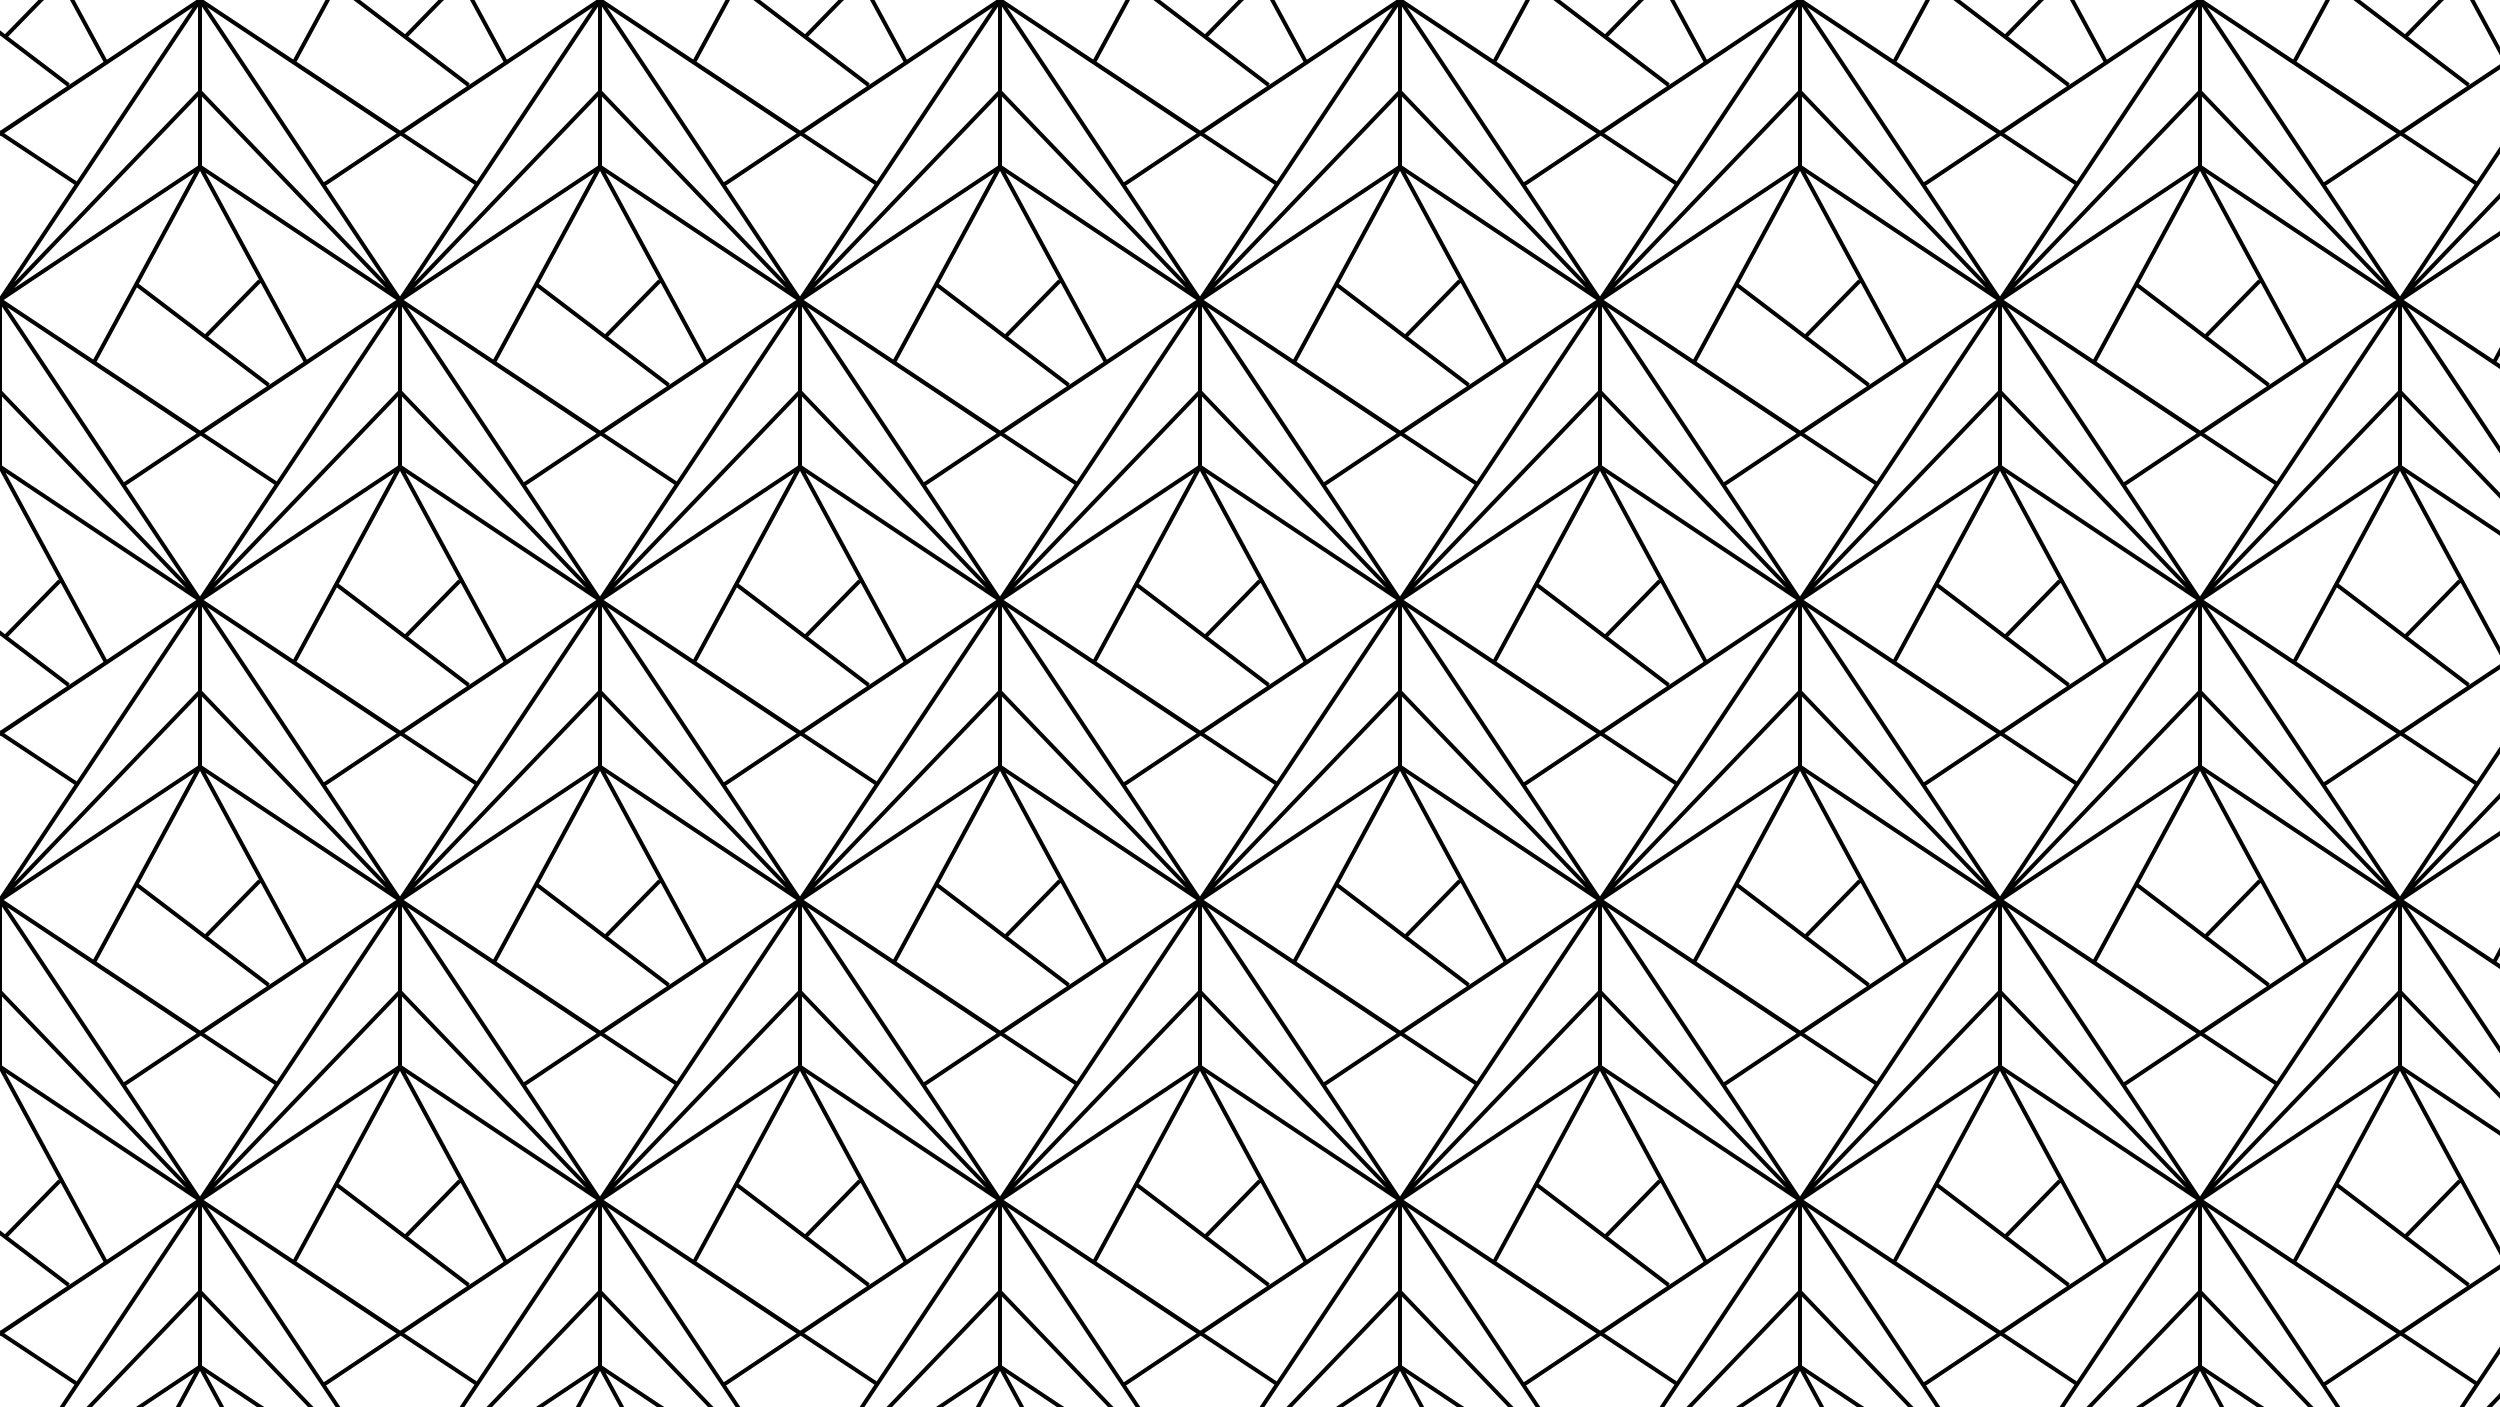 <svg xmlns="http://www.w3.org/2000/svg" id="Layer_1" viewBox="0 0 2500 1407" width="2500" height="1407"><defs><style>.cls-1{fill:none}.cls-2{clip-path:url(#clip-path)}.cls-3{fill:#010101}</style><clipPath id="clip-path"><path d="M0 0h2500v1407H0z" class="cls-1"/></clipPath></defs><g class="cls-2"><path d="M2400 0h1200v1200H2400z" class="cls-1"/><path d="M2596.39 0l-89.52 59.69L2474.53 0H2470l33.55 61.91-35.44 23.62 1.62-2.12-61.53-46.79L2443.92 0h-5.59L2405 34.18l-5-3.78v5l66.92 50.89-66.56 44.38-.36-.24v5.65l.64-.42 73.82 49L2400 296.39v174.47L2459.7 581l-1.46-1.43-53.24 54.61-5-3.78v5l66.92 50.89-66.56 44.38-.36-.24v5.65l.64-.42 73.82 49L2400 896.39v174.47l59.7 110.14-1.46-1.43-19.91 20.4h5.59l16.75-17.17 9.33 17.2h4.55l-68.93-127.2 190.77 127.2h7.22l190.79-127.2-68.93 127.2h4.53l6.83-12.6 16.57 12.6h6.6l-21.25-16.16 61.22-113L2859.7 1181l-1.46-1.43-19.91 20.4h5.59l16.75-17.17 9.33 17.2h4.55l-68.93-127.2 190.77 127.2h7.22l190.79-127.2-68.93 127.2h4.53l6.83-12.6 16.57 12.6h6.6l-21.25-16.16 61.22-113 59.72 110.16-1.45-1.43-19.91 20.4h5.59l16.75-17.17 9.33 17.2h4.55l-68.93-127.2 190.77 127.2h7.22l190.79-127.2-68.93 127.2h4.53l6.83-12.6 16.57 12.6h6.6l-21.25-16.16 61.22-113V896.39l-73.92-110.87L3600 736.1v-5.65l-103.43-68.71 40.28-74.34 63.15 48v-5l-61.22-46.56 61.22-113V296.39l-73.92-110.87L3600 136.1v-5.65l-103.43-68.71L3530 0h-4.55l-32.25 59.52L3403.61 0h-7.22l-89.52 59.68L3274.53 0H3270l33.55 61.91-35.44 23.62 1.62-2.12-61.53-46.79L3243.92 0h-5.59L3205 34.18 3160 0h-6.61l113.5 86.31-66.56 44.38-103.76-68.95L3130 0h-4.55l-32.25 59.52L3003.61 0h-7.22l-89.52 59.69L2874.53 0H2870l33.55 61.91-35.44 23.62 1.62-2.12-61.53-46.79L2843.92 0h-5.59L2805 34.18 2760 0h-6.61l113.5 86.31-66.56 44.38-103.76-68.95L2730 0h-4.55l-32.25 59.52L2603.61 0zm-192.15 133.27l188.53-126-116.09 174.11zm190.16 39.53l-101.18 186.72-89.61-59.52zm-180.29 115.39L2598 96.64v69zM2994.4 172.8l-101.18 186.72-89.61-59.52zm-180.29 115.39L2998 96.64v69zM3394.4 172.8l-101.18 186.72-89.61-59.52zm-180.29 115.39L3398 96.64v69zM2796.39 900l-89.52 59.68L2605.6 772.8 2796.39 900zm-299.82 61.74l40.28-74.34 130.07 98.91-66.56 44.38zm100.1 71.78l-72.81 48.67-116.65-175zm4-597.84l73.82 49L2600 596.39l-73.92-110.88zm-76.78 46.51l-116.65-175L2596.7 433.5zm80.38-48.92l188.53-126-116.12 174.11zm9.87 154.92L2798 396.64v69zM2794.4 472.8l-101.18 186.72-89.61-59.52zM2659.7 881l-1.46-1.43-53.24 54.61-66.19-50.34 61.22-113zm-51.52 55.59l52.49-53.79 42.85 79.08-35.43 23.62 1.62-2.12zm184.59-29.38l-116.09 174.14-72.44-48.11zM2602 765.6v-69l183.89 191.55zm0-74.74v-84.25l183.83 275.74zm5.21-83.65l189.46 126.31-72.81 48.67zm89.36 54.53l40.28-74.34 130.07 98.91-66.56 44.38zm304.07-226.06l73.82 49L3000 596.39l-73.92-110.87zm-76.78 46.51l-116.65-175 189.46 126.31zm80.38-48.92l188.53-126-116.09 174.11zm9.87 154.92L3198 396.64v69zM3194.4 472.8l-101.18 186.72-89.61-59.52zm-186.22 463.82l52.49-53.79 42.85 79.08-35.43 23.62 1.62-2.12zm50.06-57L3005 934.18l-66.19-50.34 61.22-113L3059.69 881zM2996.39 600l-89.52 59.68L2805.6 472.8 2996.39 600zm-92.86 61.91l-35.44 23.62 1.62-2.12-61.53-46.79 52.49-53.79zm89.24-54.67l-116.09 174.14-72.44-48.11zm5.23-.63v84.25l-183.83 191.49zm0 90v69l-183.89 122.58zm-3.6 76.16l-101.18 186.75-89.61-59.52zm-187.19 134.44l189.46 126.31-72.81 48.67zm178.62 275.14L2802 990.86v-84.25zm-89.26-220.61l40.28-74.34 130.07 98.91-66.56 44.38zm296.2-54.5l-116.09 174.14-72.44-48.11zm-85.9 52.44L3005.6 772.8 3196.39 900zM3002 765.6v-69l183.89 191.55zm0-74.74v-84.25l183.83 275.75zm5.21-83.65l189.46 126.31-72.81 48.67zm89.36 54.53l40.28-74.34 130.07 98.91-66.56 44.38zm206.95.17l-35.43 23.62 1.62-2.12-61.53-46.79 52.49-53.79zM3205.6 472.8L3396.39 600l-89.52 59.68zm187.17 134.44l-116.09 174.14-72.44-48.11zm5.23-.63v84.25l-183.83 191.5zm0 90v69l-183.89 122.58zm-3.6 76.16l-101.18 186.75-89.61-59.52zm-187.19 134.44l189.46 126.31-72.81 48.67zm178.62 275.15L3202 990.86v-84.25zm-89.26-220.62l40.28-74.34 130.07 98.91-66.56 44.38zm296.2-54.5l-116.09 174.14-72.44-48.11zm-124.68 78.29l1.62-2.12-61.53-46.79 52.49-53.79 42.85 79.08zm-9.85-105.93L3405 934.18l-66.19-50.34 61.22-113L3459.69 881zM3400 596.39l-73.92-110.87 74.56-49.84 73.82 49zm-76.14-114.2l-116.65-175 189.46 126.31zm80.38-48.92l188.53-126-116.09 174.11zm63.85-47.74l1.62-2.12-61.53-46.79 52.49-53.79 42.86 79.08zm-1.17.78l-66.56 44.38-103.79-68.95 40.28-74.34zm-81.09 196.05L3202 390.86v-84.25zm.06 5.83L3202 465.6v-69zm-126.2-7.19l-1.45-1.43-53.24 54.61-66.19-50.34 61.22-113zM3198 390.86l-183.83 191.49L3198 306.61zm-91.13-31.18L3005.6 172.8 3196.39 300zm-3.34 2.23l-35.44 23.62 1.62-2.12-61.53-46.79 52.49-53.79zm-36.61 24.4l-66.56 44.38-103.79-68.95 40.28-74.34zm-81.09 196L2802 390.86v-84.25zm.06 5.84L2802 465.6v-69zM2859.7 581l-1.46-1.43-53.24 54.61-66.19-50.34 61.22-113zM2798 390.86l-183.83 191.49L2798 306.61zm-1.61-90.86l-89.52 59.68L2605.6 172.8 2796.39 300zm-92.86 61.91l-35.44 23.62 1.62-2.12-61.53-46.79 52.49-53.79zm-36.61 24.4l-66.56 44.38-103.79-68.95 40.28-74.34zM2402 306.61l183.83 275.74L2402 390.86zm0 90l183.89 191.55L2402 465.6zm3.6 76.16L2596.39 600l-89.52 59.68zm2.58 163.82l52.49-53.79 42.86 79.08-35.44 23.62 1.62-2.12zm-3.94 96.65l188.53-126-116.09 174.14zM2598 606.61v84.25l-183.83 191.49zm0 90v69l-183.89 122.58zm-3.6 76.16l-101.18 186.75-89.61-59.52zM2402 906.61l183.83 275.74L2402 990.86zm0 159v-69l183.89 191.55zm198 130.79l-73.92-110.87 74.56-49.84 73.82 49zm198-130.79l-183.89 122.59L2798 996.64zm0-74.74l-183.83 191.49L2798 906.61zm-71.92-205.34l74.56-49.84 73.82 49-74.46 111.7zM2802 1065.6v-69l183.89 191.55zm198 130.79l-73.92-110.87 74.56-49.84 73.82 49zm198-130.79l-183.89 122.59L3198 996.64zm0-74.74l-183.83 191.49L3198 906.61zm2-94.47l-73.92-110.87 74.56-49.84 73.82 49zm2 169.21v-69l183.89 191.55zm198 130.79l-73.92-110.87 74.56-49.84 73.82 49zm198-130.79l-183.89 122.59L3598 996.64zm0-74.74l-183.83 191.5L3598 906.61zm-91.13-31.18L3405.6 772.8 3596.39 900zM3402 765.6v-69l183.89 191.55zm183.83 116.76L3402 690.86V606.6zm10.84-148.84l-72.81 48.67-116.65-175zm-103.45-74L3403.61 600l190.79-127.2zM3598 465.6l-183.89 122.59L3598 396.64zm0-74.74l-183.83 191.5L3598 306.61zm-91.13-31.18L3405.6 172.8 3596.39 300zm89.8-226.16l-72.81 48.67-116.65-175zM3402 6.6l183.83 275.76L3402 90.86zm0 90l183.89 191.55L3402 165.6zm57.7 184.4l-1.46-1.43-53.24 54.61-66.19-50.34 61.22-113zM3398 6.61v84.25l-183.83 191.5zm-5.23.63l-116.09 174.14-72.44-48.11zm-192.13 128.44l73.82 49L3200 296.39l-73.92-110.87zm-4-2.16l-72.81 48.67-116.65-175zM3002 6.61l183.83 275.75L3002 90.86zm0 90l183.89 191.55L3002 165.6zM3059.7 281l-1.46-1.43-53.24 54.61-66.19-50.34 61.22-113zM2998 6.61v84.25l-183.83 191.49zm-5.23.63l-116.09 174.14-72.44-48.11zm-192.13 128.44l73.82 49L2800 296.39l-73.92-110.88zm-4-2.16l-72.81 48.67-116.65-175zM2602 6.61l183.83 275.74L2602 90.86zm0 90l183.89 191.55L2602 165.6zM2659.7 281l-1.46-1.43-53.24 54.61-66.19-50.34 61.22-113zM2598 90.86l-183.83 191.49L2598 6.61z" class="cls-3"/><path d="M2400 1200h1200v1200H2400z" class="cls-1"/><path d="M2596.39 1200l-89.52 59.69-32.34-59.69H2470l33.55 61.91-35.44 23.62 1.62-2.12-61.53-46.79 35.74-36.62h-5.59l-33.35 34.18-5-3.78v5l66.92 50.89-66.56 44.38-.36-.24v5.65l.64-.42 73.82 49-74.46 111.73v174.47l59.7 110.14-1.46-1.43-53.24 54.61-5-3.78v5l66.92 50.89-66.56 44.38-.36-.24v5.65l.64-.42 73.82 49-74.46 111.73v174.47l59.7 110.14-1.46-1.43-19.91 20.4h5.59l16.75-17.17 9.33 17.2h4.55l-68.93-127.2 190.77 127.2h7.22l190.79-127.2-68.93 127.2h4.53l6.83-12.6 16.57 12.6h6.6l-21.25-16.16 61.22-113L2859.7 2381l-1.46-1.43-19.91 20.4h5.59l16.75-17.17 9.33 17.2h4.55l-68.93-127.2 190.77 127.2h7.22l190.79-127.2-68.93 127.2h4.53l6.83-12.6 16.57 12.6h6.6l-21.25-16.16 61.22-113 59.72 110.16-1.45-1.43-19.91 20.4h5.59l16.75-17.17 9.33 17.2h4.55l-68.93-127.2 190.77 127.2h7.22l190.79-127.2-68.93 127.2h4.53l6.83-12.6 16.57 12.6h6.6l-21.25-16.16 61.22-113v-174.45l-73.92-110.87 73.95-49.42v-5.65l-103.43-68.71 40.28-74.34 63.15 48v-5l-61.22-46.56 61.22-113v-174.45l-73.92-110.88 73.92-49.41v-5.65l-103.43-68.71L3530 1200h-4.55l-32.25 59.52-89.59-59.52h-7.22l-89.52 59.68-32.34-59.68H3270l33.55 61.91-35.44 23.62 1.62-2.12-61.53-46.79 35.74-36.62h-5.59l-33.35 34.18-45-34.18h-6.61l113.5 86.31-66.56 44.38-103.79-69L3130 1200h-4.55l-32.25 59.52-89.59-59.52h-7.22l-89.52 59.69-32.34-59.69H2870l33.55 61.91-35.44 23.62 1.62-2.12-61.53-46.79 35.74-36.62h-5.59l-33.35 34.18-45-34.18h-6.61l113.5 86.31-66.56 44.38-103.79-69L2730 1200h-4.55l-32.25 59.52-89.59-59.52zm-192.15 133.27l188.53-126-116.09 174.14zm190.16 39.53l-101.18 186.72-89.61-59.52zm-180.29 115.39L2598 1296.64v69zm580.29-115.39l-101.18 186.72-89.61-59.52zm-180.29 115.39L2998 1296.64v69zm580.29-115.39l-101.18 186.72-89.61-59.52zm-180.29 115.39L3398 1296.64v69zM2796.39 2100l-89.52 59.68-101.27-186.88 190.79 127.2zm-299.82 61.74l40.28-74.34 130.07 98.91-66.56 44.38zm100.1 71.78l-72.81 48.67-116.65-175zm4-597.84l73.82 49-74.49 111.71-73.92-110.88zm-76.78 46.51l-116.65-175 189.46 126.31zm80.38-48.92l188.53-126-116.09 174.14zm9.87 154.92L2798 1596.64v69zm180.26-115.39l-101.18 186.72-89.61-59.52zM2659.7 2081l-1.46-1.43-53.24 54.61-66.19-50.34 61.22-113zm-51.52 55.59l52.49-53.79 42.85 79.08-35.43 23.62 1.62-2.12zm184.59-29.38l-116.09 174.14-72.44-48.11zM2602 1965.6v-69l183.89 191.55zm0-74.74v-84.25l183.83 275.74zm5.21-83.65l189.46 126.31-72.81 48.67zm89.36 54.53l40.28-74.34 130.07 98.91-66.56 44.38zm304.07-226.06l73.82 49-74.46 111.71-73.92-110.88zm-76.78 46.51l-116.65-175 189.46 126.31zm80.38-48.92l188.53-126-116.09 174.14zm9.87 154.92L3198 1596.64v69zm180.29-115.39l-101.18 186.72-89.61-59.52zm-186.22 463.82l52.49-53.79 42.85 79.08-35.43 23.62 1.62-2.12zm50.06-57l-53.24 54.56-66.19-50.34 61.22-113 59.66 110.16zM2996.39 1800l-89.52 59.68-101.27-186.88 190.79 127.2zm-92.86 61.91l-35.44 23.62 1.62-2.12-61.53-46.79 52.49-53.79zm89.24-54.67l-116.09 174.14-72.44-48.11zm5.23-.63v84.25l-183.83 191.49zm0 90v69l-183.89 122.59zm-3.6 76.16l-101.18 186.72-89.61-59.49zm-187.19 134.41l189.46 126.31-72.81 48.67zm178.62 275.14L2802 2190.86v-84.25zm-89.26-220.61l40.28-74.34 130.07 98.91-66.56 44.38zm296.2-54.5l-116.09 174.14-72.44-48.11zm-85.9 52.44L3005.6 1972.8l190.79 127.2zM3002 1965.6v-69l183.89 191.55zm0-74.74v-84.25l183.83 275.75zm5.21-83.65l189.46 126.31-72.81 48.67zm89.36 54.53l40.28-74.34 130.07 98.91-66.56 44.38zm206.95.17l-35.43 23.62 1.62-2.12-61.53-46.79 52.49-53.79zm-97.92-189.11l190.79 127.2-89.52 59.68zm187.17 134.44l-116.09 174.14-72.44-48.11zm5.23-.63v84.25l-183.83 191.5zm0 90v69l-183.89 122.59zm-3.6 76.16l-101.18 186.72-89.61-59.49zm-187.19 134.41l189.46 126.31-72.81 48.67zm178.62 275.15L3202 2190.86v-84.25zm-89.26-220.62l40.28-74.34 130.07 98.91-66.56 44.38zm296.2-54.5l-116.09 174.14-72.44-48.11zm-124.68 78.29l1.62-2.12-61.53-46.79 52.49-53.79 42.85 79.08zm-9.85-105.93l-53.24 54.61-66.19-50.34 61.22-113 59.66 110.16zM3400 1796.39l-73.92-110.88 74.56-49.84 73.82 49zm-76.14-114.2l-116.65-175 189.46 126.31zm80.38-48.92l188.53-126-116.09 174.14zm63.85-47.74l1.62-2.12-61.53-46.79 52.49-53.79 42.86 79.08zm-1.17.78l-66.56 44.38-103.79-69 40.28-74.34zm-81.09 196L3202 1590.86v-84.25zm.06 5.83L3202 1665.6v-69zm-126.2-7.16l-1.45-1.43-53.24 54.63-66.19-50.34 61.22-113zM3198 1590.86l-183.83 191.49L3198 1506.61zm-91.13-31.18L3005.6 1372.8l190.79 127.2zm-3.34 2.23l-35.44 23.62 1.62-2.12-61.53-46.79 52.49-53.79zm-36.61 24.4l-66.56 44.38-103.79-69 40.28-74.34zm-81.09 196L2802 1590.86v-84.25zm.06 5.84L2802 1665.6v-69zM2859.7 1781l-1.46-1.43-53.24 54.61-66.19-50.34 61.22-113zm-61.7-190.14l-183.83 191.49L2798 1506.61zm-1.61-90.86l-89.52 59.68-101.27-186.88 190.79 127.2zm-92.86 61.91l-35.44 23.62 1.62-2.12-61.53-46.79 52.49-53.79zm-36.61 24.4l-66.56 44.38-103.79-69 40.28-74.34zm-264.92-79.7l183.83 275.74L2402 1590.86zm0 90l183.89 191.55L2402 1665.6zm3.6 76.16L2596.39 1800l-89.52 59.68zm2.58 163.82l52.49-53.79 42.86 79.08-35.44 23.62 1.62-2.12zm-3.94 96.65l188.53-126-116.09 174.14zM2598 1806.61v84.25l-183.83 191.49zm0 90v69l-183.89 122.59zm-3.6 76.16l-101.18 186.72-89.61-59.49zM2402 2106.61l183.83 275.74L2402 2190.86zm0 159v-69l183.89 191.55zm198 130.79l-73.92-110.87 74.56-49.84 73.82 49zm198-130.79l-183.89 122.59L2798 2196.64zm0-74.74l-183.83 191.49L2798 2106.61zm-71.92-205.34l74.56-49.84 73.82 49-74.46 111.7zM2802 2265.6v-69l183.89 191.55zm198 130.79l-73.92-110.87 74.56-49.84 73.82 49zm198-130.79l-183.89 122.59L3198 2196.64zm0-74.74l-183.83 191.49L3198 2106.61zm2-94.47l-73.92-110.87 74.56-49.84 73.82 49zm2 169.21v-69l183.89 191.55zm198 130.79l-73.92-110.87 74.56-49.84 73.82 49zm198-130.79l-183.89 122.59L3598 2196.64zm0-74.74l-183.83 191.5L3598 2106.61zm-91.13-31.18L3405.6 1972.8l190.79 127.2zM3402 1965.6v-69l183.89 191.55zm183.83 116.76L3402 1890.86v-84.26zm10.84-148.84l-72.81 48.67-116.65-175zm-103.45-74l-89.61-59.52 190.79-127.2zM3598 1665.6l-183.89 122.59L3598 1596.64zm0-74.74l-183.83 191.5L3598 1506.61zm-91.13-31.18L3405.6 1372.8l190.79 127.2zm89.8-226.16l-72.81 48.67-116.65-175zM3402 1206.6l183.83 275.76-183.83-191.5zm0 90l183.89 191.55L3402 1365.6zm57.7 184.4l-1.46-1.43-53.24 54.61-66.19-50.34 61.22-113zm-61.7-274.39v84.25l-183.83 191.5zm-5.23.63l-116.09 174.14-72.44-48.11zm-192.13 128.44l73.82 49-74.46 111.71-73.92-110.88zm-4-2.16l-72.81 48.67-116.65-175zM3002 1206.61l183.83 275.75-183.83-191.5zm0 90l183.89 191.55L3002 1365.6zm57.7 184.39l-1.46-1.43-53.24 54.61-66.19-50.34 61.22-113zm-61.7-274.39v84.25l-183.83 191.49zm-5.23.63l-116.09 174.14-72.44-48.11zm-192.13 128.44l73.82 49-74.46 111.71-73.92-110.88zm-4-2.16l-72.81 48.67-116.65-175zM2602 1206.61l183.83 275.74L2602 1290.86zm0 90l183.89 191.55L2602 1365.6zm57.7 184.39l-1.46-1.43-53.24 54.61-66.19-50.34 61.22-113zm-61.7-190.14l-183.83 191.49L2598 1206.61z" class="cls-3"/><path d="M1200 0h1200v1200H1200z" class="cls-1"/><path d="M1396.39 0l-89.52 59.69L1274.53 0H1270l33.55 61.91-35.44 23.62 1.62-2.12-61.53-46.79L1243.92 0h-5.59L1205 34.18l-5-3.78v5l66.92 50.89-66.56 44.38-.36-.24v5.65l.64-.42 73.82 49L1200 296.39v174.47L1259.7 581l-1.46-1.43-53.24 54.61-5-3.78v5l66.92 50.89-66.56 44.38-.36-.24v5.65l.64-.42 73.82 49L1200 896.39v174.47l59.7 110.14-1.46-1.43-19.91 20.4h5.59l16.75-17.17 9.33 17.2h4.55l-68.93-127.2 190.77 127.2h7.22l190.79-127.2-68.93 127.2h4.53l6.83-12.6 16.57 12.6h6.6l-21.25-16.16 61.22-113L1659.7 1181l-1.46-1.43-19.91 20.4h5.59l16.75-17.17 9.33 17.2h4.55l-68.93-127.2 190.77 127.2h7.22l190.79-127.2-68.93 127.2h4.53l6.83-12.6 16.57 12.6h6.6l-21.25-16.16 61.22-113 59.72 110.16-1.45-1.43-19.91 20.4h5.59l16.75-17.17 9.33 17.2h4.55l-68.93-127.2 190.77 127.2h7.22l190.79-127.2-68.93 127.2h4.53l6.83-12.6 16.57 12.6h6.6l-21.25-16.16 61.22-113V896.39l-73.92-110.87L2400 736.1v-5.65l-103.43-68.71 40.28-74.34 63.15 48v-5l-61.22-46.56 61.22-113V296.39l-73.92-110.87L2400 136.1v-5.65l-103.43-68.71L2330 0h-4.55l-32.25 59.52L2203.61 0h-7.22l-89.52 59.68L2074.53 0H2070l33.55 61.91-35.44 23.62 1.62-2.12-61.53-46.79L2043.92 0h-5.59L2005 34.18 1960 0h-6.61l113.5 86.31-66.56 44.38-103.76-68.95L1930 0h-4.55l-32.25 59.52L1803.61 0h-7.22l-89.52 59.69L1674.53 0H1670l33.55 61.91-35.44 23.62 1.62-2.12-61.53-46.79L1643.92 0h-5.59L1605 34.18 1560 0h-6.61l113.5 86.31-66.56 44.38-103.76-68.95L1530 0h-4.55l-32.25 59.52L1403.61 0zm-192.15 133.27l188.53-126-116.09 174.11zm190.16 39.53l-101.18 186.72-89.61-59.52zm-180.29 115.39L1398 96.64v69zM1794.4 172.8l-101.18 186.72-89.61-59.52zm-180.29 115.39L1798 96.64v69zM2194.4 172.8l-101.18 186.72-89.61-59.52zm-180.29 115.39L2198 96.64v69zM1596.39 900l-89.52 59.68L1405.6 772.8 1596.39 900zm-299.82 61.74l40.28-74.34 130.07 98.91-66.56 44.38zm100.1 71.78l-72.81 48.67-116.65-175zm4-597.84l73.82 49L1400 596.39l-73.92-110.88zm-76.78 46.51l-116.65-175L1396.7 433.5zm80.38-48.92l188.53-126-116.12 174.11zm9.87 154.92L1598 396.64v69zM1594.4 472.8l-101.18 186.72-89.61-59.52zM1459.7 881l-1.46-1.43-53.24 54.61-66.19-50.34 61.22-113zm-51.52 55.59l52.49-53.79 42.85 79.08-35.43 23.62 1.62-2.12zm184.59-29.38l-116.09 174.14-72.44-48.11zM1402 765.6v-69l183.89 191.55zm0-74.74v-84.25l183.83 275.74zm5.21-83.65l189.46 126.31-72.81 48.67zm89.36 54.53l40.28-74.34 130.07 98.91-66.56 44.38zm304.07-226.06l73.82 49L1800 596.39l-73.92-110.87zm-76.78 46.51l-116.65-175 189.46 126.31zm80.38-48.92l188.53-126-116.09 174.11zm9.87 154.92L1998 396.64v69zM1994.4 472.8l-101.18 186.72-89.61-59.52zm-186.22 463.82l52.49-53.79 42.85 79.08-35.43 23.62 1.62-2.12zm50.06-57L1805 934.18l-66.19-50.34 61.22-113L1859.69 881zM1796.39 600l-89.52 59.68L1605.6 472.8 1796.39 600zm-92.86 61.91l-35.44 23.62 1.62-2.12-61.53-46.79 52.49-53.79zm89.24-54.67l-116.09 174.14-72.44-48.11zm5.23-.63v84.25l-183.83 191.49zm0 90v69l-183.89 122.58zm-3.6 76.16l-101.18 186.75-89.61-59.52zm-187.19 134.44l189.46 126.31-72.81 48.67zm178.62 275.14L1602 990.86v-84.25zm-89.26-220.61l40.28-74.34 130.07 98.91-66.56 44.38zm296.2-54.5l-116.09 174.14-72.44-48.11zm-85.9 52.44L1805.6 772.8 1996.39 900zM1802 765.6v-69l183.89 191.55zm0-74.74v-84.25l183.83 275.75zm5.21-83.65l189.46 126.31-72.81 48.67zm89.36 54.53l40.28-74.34 130.07 98.91-66.56 44.38zm207 .17l-35.43 23.62 1.62-2.12-61.53-46.79 52.49-53.79zM2005.6 472.8L2196.39 600l-89.52 59.68zm187.17 134.44l-116.09 174.14-72.44-48.11zm5.23-.63v84.25l-183.83 191.5zm0 90v69l-183.89 122.58zm-3.6 76.16l-101.18 186.75-89.61-59.52zm-187.19 134.44l189.46 126.31-72.81 48.67zm178.62 275.15L2002 990.86v-84.25zm-89.26-220.62l40.28-74.34 130.07 98.91-66.56 44.38zm296.2-54.5l-116.09 174.14-72.44-48.11zm-124.68 78.29l1.62-2.12-61.53-46.79 52.49-53.79 42.85 79.08zm-9.85-105.93L2205 934.18l-66.19-50.34 61.22-113L2259.69 881zM2200 596.39l-73.92-110.87 74.56-49.84 73.82 49zm-76.14-114.2l-116.65-175 189.46 126.31zm80.38-48.92l188.53-126-116.09 174.11zm63.85-47.74l1.62-2.12-61.53-46.79 52.49-53.79 42.86 79.08zm-1.17.78l-66.56 44.38-103.79-68.95 40.28-74.34zm-81.09 196.05L2002 390.86v-84.25zm.06 5.83L2002 465.6v-69zm-126.2-7.19l-1.45-1.43-53.24 54.61-66.19-50.34 61.22-113zM1998 390.86l-183.83 191.49L1998 306.61zm-91.13-31.18L1805.6 172.8 1996.39 300zm-3.34 2.23l-35.44 23.62 1.62-2.12-61.53-46.79 52.49-53.79zm-36.61 24.4l-66.56 44.38-103.79-68.95 40.28-74.34zm-81.09 196L1602 390.86v-84.25zm.06 5.84L1602 465.6v-69zM1659.7 581l-1.46-1.43-53.24 54.61-66.19-50.34 61.22-113zM1598 390.86l-183.83 191.49L1598 306.61zm-1.61-90.86l-89.52 59.68L1405.6 172.8 1596.39 300zm-92.86 61.91l-35.44 23.62 1.62-2.12-61.53-46.79 52.49-53.79zm-36.61 24.4l-66.56 44.38-103.79-68.95 40.28-74.34zM1202 306.61l183.83 275.74L1202 390.86zm0 90l183.89 191.55L1202 465.6zm3.6 76.16L1396.39 600l-89.52 59.68zm2.58 163.82l52.49-53.79 42.86 79.08-35.44 23.62 1.62-2.12zm-3.94 96.65l188.53-126-116.09 174.14zM1398 606.61v84.25l-183.83 191.49zm0 90v69l-183.89 122.58zm-3.6 76.16l-101.18 186.75-89.61-59.52zM1202 906.61l183.83 275.74L1202 990.86zm0 159v-69l183.89 191.55zm198 130.79l-73.92-110.87 74.56-49.84 73.82 49zm198-130.79l-183.89 122.59L1598 996.64zm0-74.74l-183.83 191.49L1598 906.61zm-71.92-205.34l74.56-49.84 73.82 49-74.46 111.7zM1602 1065.6v-69l183.89 191.55zm198 130.79l-73.92-110.87 74.56-49.84 73.82 49zm198-130.79l-183.89 122.59L1998 996.64zm0-74.74l-183.83 191.49L1998 906.61zm2-94.47l-73.92-110.87 74.56-49.84 73.82 49zm2 169.21v-69l183.89 191.55zm198 130.79l-73.92-110.87 74.56-49.84 73.82 49zm198-130.79l-183.89 122.59L2398 996.64zm0-74.74l-183.83 191.5L2398 906.61zm-91.13-31.18L2205.6 772.8 2396.39 900zM2202 765.6v-69l183.89 191.55zm183.83 116.76L2202 690.86V606.6zm10.84-148.84l-72.81 48.67-116.65-175zm-103.45-74L2203.61 600l190.79-127.2zM2398 465.6l-183.89 122.59L2398 396.64zm0-74.74l-183.83 191.5L2398 306.61zm-91.13-31.18L2205.6 172.8 2396.39 300zm89.8-226.16l-72.81 48.67-116.65-175zM2202 6.6l183.83 275.76L2202 90.86zm0 90l183.89 191.55L2202 165.6zm57.7 184.4l-1.46-1.43-53.24 54.61-66.19-50.34 61.22-113zM2198 6.61v84.25l-183.83 191.5zm-5.23.63l-116.09 174.14-72.44-48.11zm-192.13 128.44l73.82 49L2000 296.39l-73.92-110.87zm-4-2.16l-72.81 48.67-116.65-175zM1802 6.61l183.83 275.75L1802 90.86zm0 90l183.89 191.55L1802 165.6zM1859.7 281l-1.46-1.43-53.24 54.61-66.19-50.34 61.22-113zM1798 6.61v84.25l-183.83 191.49zm-5.23.63l-116.09 174.14-72.44-48.11zm-192.13 128.44l73.82 49L1600 296.39l-73.92-110.88zm-4-2.16l-72.81 48.67-116.65-175zM1402 6.61l183.83 275.74L1402 90.86zm0 90l183.89 191.55L1402 165.6zM1459.7 281l-1.46-1.43-53.24 54.61-66.19-50.34 61.22-113zM1398 90.86l-183.83 191.49L1398 6.61zM2400 30.4L2360.03 0h-6.61L2400 35.42V30.4z" class="cls-3"/><path d="M1200 1200h1200v1200H1200z" class="cls-1"/><path d="M1396.39 1200l-89.52 59.69-32.34-59.69H1270l33.55 61.91-35.44 23.62 1.62-2.12-61.53-46.79 35.74-36.62h-5.59l-33.35 34.18-5-3.78v5l66.92 50.89-66.56 44.38-.36-.24v5.65l.64-.42 73.82 49-74.46 111.73v174.47l59.7 110.14-1.46-1.43-53.24 54.61-5-3.78v5l66.92 50.89-66.56 44.38-.36-.24v5.65l.64-.42 73.82 49-74.46 111.73v174.47l59.7 110.14-1.46-1.43-19.91 20.4h5.59l16.75-17.17 9.33 17.2h4.55l-68.93-127.2 190.77 127.2h7.22l190.79-127.2-68.93 127.2h4.53l6.83-12.6 16.57 12.6h6.6l-21.25-16.16 61.22-113L1659.7 2381l-1.46-1.43-19.91 20.4h5.59l16.75-17.17 9.33 17.2h4.55l-68.93-127.2 190.77 127.2h7.22l190.79-127.2-68.93 127.2h4.53l6.83-12.6 16.57 12.6h6.6l-21.25-16.16 61.22-113 59.72 110.16-1.45-1.43-19.91 20.4h5.59l16.75-17.17 9.33 17.2h4.55l-68.93-127.2 190.77 127.2h7.22l190.79-127.2-68.93 127.2h4.53l6.83-12.6 16.57 12.6h6.6l-21.25-16.16 61.22-113v-174.45l-73.92-110.87 73.95-49.42v-5.65l-103.43-68.71 40.28-74.34 63.15 48v-5l-61.22-46.56 61.22-113v-174.45l-73.92-110.88 73.92-49.41v-5.65l-103.43-68.71L2330 1200h-4.55l-32.25 59.52-89.59-59.52h-7.22l-89.52 59.68-32.34-59.68H2070l33.55 61.91-35.44 23.62 1.62-2.12-61.53-46.79 35.74-36.62h-5.59l-33.35 34.18-45-34.18h-6.61l113.5 86.31-66.56 44.38-103.79-69L1930 1200h-4.55l-32.25 59.52-89.59-59.52h-7.22l-89.52 59.69-32.34-59.69H1670l33.55 61.91-35.44 23.62 1.62-2.12-61.53-46.79 35.74-36.62h-5.59l-33.35 34.18-45-34.18h-6.61l113.5 86.31-66.56 44.38-103.79-69L1530 1200h-4.55l-32.25 59.52-89.59-59.52zm-192.15 133.27l188.53-126-116.09 174.14zm190.16 39.53l-101.18 186.72-89.61-59.52zm-180.29 115.39L1398 1296.64v69zm580.29-115.39l-101.18 186.72-89.61-59.52zm-180.29 115.39L1798 1296.64v69zm580.29-115.39l-101.18 186.72-89.61-59.52zm-180.29 115.39L2198 1296.64v69zM1596.39 2100l-89.52 59.68-101.27-186.88 190.79 127.2zm-299.82 61.74l40.28-74.34 130.07 98.91-66.56 44.38zm100.1 71.78l-72.81 48.67-116.65-175zm4-597.84l73.82 49-74.49 111.71-73.92-110.88zm-76.78 46.51l-116.65-175 189.46 126.31zm80.38-48.92l188.53-126-116.09 174.14zm9.87 154.92L1598 1596.64v69zm180.26-115.39l-101.18 186.72-89.61-59.52zM1459.7 2081l-1.46-1.43-53.24 54.61-66.19-50.34 61.22-113zm-51.52 55.59l52.49-53.79 42.85 79.08-35.43 23.62 1.62-2.12zm184.59-29.38l-116.09 174.14-72.44-48.11zM1402 1965.6v-69l183.89 191.55zm0-74.74v-84.25l183.83 275.74zm5.21-83.65l189.46 126.31-72.81 48.67zm89.36 54.53l40.28-74.34 130.07 98.91-66.56 44.38zm304.07-226.06l73.82 49-74.46 111.71-73.92-110.88zm-76.78 46.51l-116.65-175 189.46 126.31zm80.38-48.92l188.53-126-116.09 174.14zm9.87 154.92L1998 1596.64v69zm180.29-115.39l-101.18 186.72-89.61-59.52zm-186.22 463.82l52.49-53.79 42.85 79.08-35.43 23.62 1.62-2.12zm50.06-57l-53.24 54.56-66.19-50.34 61.22-113 59.66 110.16zM1796.39 1800l-89.52 59.68-101.27-186.88 190.79 127.2zm-92.86 61.91l-35.44 23.62 1.62-2.12-61.53-46.79 52.49-53.79zm89.24-54.67l-116.09 174.14-72.44-48.11zm5.23-.63v84.25l-183.83 191.49zm0 90v69l-183.89 122.59zm-3.6 76.16l-101.18 186.72-89.61-59.49zm-187.19 134.41l189.46 126.31-72.81 48.67zm178.62 275.14L1602 2190.86v-84.25zm-89.26-220.61l40.28-74.34 130.07 98.91-66.56 44.38zm296.2-54.5l-116.09 174.14-72.44-48.11zm-85.9 52.44L1805.6 1972.8l190.79 127.2zM1802 1965.6v-69l183.89 191.55zm0-74.74v-84.25l183.83 275.75zm5.21-83.65l189.46 126.31-72.81 48.67zm89.36 54.53l40.28-74.34 130.07 98.91-66.56 44.38zm207 .17l-35.43 23.62 1.62-2.12-61.53-46.79 52.49-53.79zm-97.97-189.11l190.79 127.2-89.52 59.68zm187.17 134.44l-116.09 174.14-72.44-48.11zm5.23-.63v84.25l-183.83 191.5zm0 90v69l-183.89 122.59zm-3.6 76.16l-101.18 186.72-89.61-59.49zm-187.19 134.41l189.46 126.31-72.81 48.67zm178.62 275.15L2002 2190.86v-84.25zm-89.26-220.62l40.28-74.34 130.07 98.91-66.56 44.38zm296.2-54.5l-116.09 174.14-72.44-48.11zm-124.68 78.29l1.62-2.12-61.53-46.79 52.49-53.79 42.85 79.08zm-9.85-105.93l-53.24 54.61-66.19-50.34 61.22-113 59.66 110.16zM2200 1796.39l-73.92-110.88 74.56-49.84 73.82 49zm-76.14-114.2l-116.65-175 189.46 126.31zm80.38-48.92l188.53-126-116.09 174.14zm63.85-47.74l1.62-2.12-61.53-46.79 52.49-53.79 42.86 79.08zm-1.17.78l-66.56 44.38-103.79-69 40.28-74.34zm-81.09 196L2002 1590.86v-84.25zm.06 5.83L2002 1665.6v-69zm-126.2-7.16l-1.45-1.43-53.24 54.63-66.19-50.34 61.22-113zM1998 1590.86l-183.83 191.49L1998 1506.61zm-91.13-31.18L1805.6 1372.8l190.79 127.2zm-3.34 2.23l-35.44 23.62 1.62-2.12-61.53-46.79 52.49-53.79zm-36.61 24.4l-66.56 44.38-103.79-69 40.28-74.34zm-81.09 196L1602 1590.86v-84.25zm.06 5.84L1602 1665.6v-69zM1659.7 1781l-1.46-1.43-53.24 54.61-66.19-50.34 61.22-113zm-61.7-190.14l-183.83 191.49L1598 1506.61zm-1.61-90.86l-89.52 59.68-101.27-186.88 190.79 127.2zm-92.86 61.91l-35.44 23.62 1.62-2.12-61.53-46.79 52.49-53.79zm-36.61 24.4l-66.56 44.38-103.79-69 40.28-74.34zm-264.92-79.7l183.83 275.74L1202 1590.86zm0 90l183.89 191.55L1202 1665.6zm3.6 76.16L1396.39 1800l-89.52 59.68zm2.58 163.82l52.49-53.79 42.86 79.08-35.44 23.62 1.62-2.12zm-3.94 96.65l188.53-126-116.09 174.14zM1398 1806.61v84.25l-183.83 191.49zm0 90v69l-183.89 122.59zm-3.6 76.16l-101.18 186.72-89.61-59.49zM1202 2106.61l183.83 275.74L1202 2190.86zm0 159v-69l183.89 191.55zm198 130.79l-73.92-110.87 74.56-49.84 73.82 49zm198-130.79l-183.89 122.59L1598 2196.64zm0-74.74l-183.83 191.49L1598 2106.61zm-71.92-205.34l74.56-49.84 73.82 49-74.46 111.7zM1602 2265.6v-69l183.89 191.55zm198 130.79l-73.92-110.87 74.56-49.84 73.82 49zm198-130.79l-183.89 122.59L1998 2196.64zm0-74.74l-183.83 191.49L1998 2106.61zm2-94.47l-73.92-110.87 74.56-49.84 73.82 49zm2 169.21v-69l183.89 191.55zm198 130.79l-73.92-110.87 74.56-49.84 73.82 49zm198-130.79l-183.89 122.59L2398 2196.64zm0-74.74l-183.83 191.5L2398 2106.61zm-91.13-31.18L2205.6 1972.8l190.79 127.2zM2202 1965.6v-69l183.89 191.55zm183.83 116.76L2202 1890.86v-84.26zm10.84-148.84l-72.81 48.67-116.65-175zm-103.45-74l-89.61-59.52 190.79-127.2zM2398 1665.6l-183.89 122.59L2398 1596.64zm0-74.74l-183.83 191.5L2398 1506.61zm-91.13-31.18L2205.6 1372.8l190.79 127.2zm89.8-226.16l-72.81 48.67-116.65-175zM2202 1206.6l183.83 275.76-183.83-191.5zm0 90l183.89 191.55L2202 1365.6zm57.7 184.4l-1.46-1.43-53.24 54.61-66.19-50.34 61.22-113zm-61.7-274.39v84.25l-183.83 191.5zm-5.23.63l-116.09 174.14-72.44-48.11zm-192.13 128.44l73.82 49-74.46 111.71-73.92-110.88zm-4-2.16l-72.81 48.67-116.65-175zM1802 1206.61l183.83 275.75-183.83-191.5zm0 90l183.89 191.55L1802 1365.6zm57.7 184.39l-1.46-1.43-53.24 54.61-66.19-50.34 61.22-113zm-61.7-274.39v84.25l-183.83 191.49zm-5.23.63l-116.09 174.14-72.44-48.11zm-192.13 128.44l73.82 49-74.46 111.71-73.92-110.88zm-4-2.16l-72.81 48.67-116.65-175zM1402 1206.61l183.83 275.74L1402 1290.86zm0 90l183.89 191.55L1402 1365.6zm57.7 184.39l-1.46-1.43-53.24 54.61-66.19-50.34 61.22-113zm-61.7-190.14l-183.83 191.49L1398 1206.61zm1002-60.46l-39.97-30.4h-6.61l46.58 35.42v-5.02z" class="cls-3"/><path d="M0 0h1200v1200H0z" class="cls-1"/><path d="M196.39 0l-89.52 59.69L74.53 0H70l33.55 61.91-35.46 23.62 1.62-2.12L8.18 36.62 43.92 0h-5.59L5 34.18 0 30.4v5l66.92 50.91L.36 130.69l-.36-.24v5.65l.64-.42 73.82 49L0 296.39v174.47L59.7 581l-1.46-1.43L5 634.18l-5-3.78v5l66.92 50.89-66.56 44.4-.36-.24v5.65l.64-.42 73.82 49L0 896.39v174.47L59.7 1181l-1.46-1.43L38.33 1200h5.59l16.75-17.17L70 1200h4.55L5.6 1072.8 196.39 1200h7.22l190.79-127.2-68.93 127.2H330l6.83-12.6 16.57 12.6h6.6l-21.25-16.16 61.22-113L459.7 1181l-1.46-1.43-19.91 20.43h5.59l16.75-17.17L470 1200h4.55l-68.95-127.2L596.39 1200h7.22l190.79-127.2-68.93 127.2H730l6.83-12.6 16.57 12.6h6.6l-21.25-16.16 61.22-113L859.69 1181l-1.45-1.43-19.91 20.43h5.59l16.75-17.17L870 1200h4.55l-68.95-127.2L996.39 1200h7.22l190.79-127.2-68.93 127.2h4.53l6.83-12.6 16.57 12.6h6.6l-21.25-16.16 61.22-113V896.39l-73.92-110.87L1200 736.1v-5.65l-103.43-68.71 40.28-74.34 63.15 48v-5l-61.22-46.56 61.22-113V296.39l-73.92-110.87L1200 136.1v-5.65l-103.43-68.71L1130 0h-4.55l-32.25 59.52L1003.61 0h-7.22l-89.52 59.68L874.53 0H870l33.55 61.91-35.46 23.62 1.62-2.12-61.53-46.79L843.92 0h-5.59L805 34.18 760 0h-6.61l113.5 86.31-66.56 44.38-103.76-68.95L730 0h-4.55l-32.23 59.52L603.61 0h-7.22l-89.52 59.69L474.53 0H470l33.55 61.91-35.46 23.62 1.62-2.12-61.53-46.79L443.92 0h-5.59L405 34.18 360 0h-6.61l113.5 86.31-66.56 44.38-103.76-68.95L330 0h-4.55l-32.23 59.52L203.61 0zM4.24 133.27l188.53-126L76.68 181.38zM194.4 172.8L93.22 359.52 3.61 300zM14.11 288.19L198 96.64v69zM594.4 172.8L493.22 359.52 403.61 300zM414.11 288.19L598 96.64v69zM994.4 172.8L893.22 359.52 803.61 300zM814.11 288.19L998 96.64v69zM396.39 900l-89.52 59.68L205.6 772.8 396.39 900zM96.57 961.74l40.28-74.34 130.07 98.91-66.56 44.38zm100.1 71.78l-72.81 48.67L7.21 907.21zm4-597.84l73.82 49L200 596.39l-73.92-110.88zm-76.78 46.51L7.21 307.21l189.46 126.31zm80.38-48.92l188.53-126-116.12 174.11zm9.87 154.92L398 396.64v69zM394.4 472.8L293.22 659.52 203.61 600zM259.7 881l-1.46-1.43L205 934.18l-66.19-50.34 61.22-113zm-51.52 55.59l52.49-53.79 42.85 79.08-35.43 23.62 1.62-2.12zm184.59-29.38l-116.09 174.17-72.44-48.11zM202 765.6v-69l183.89 191.59zm0-74.74v-84.25l183.83 275.74zm5.21-83.65l189.46 126.31-72.81 48.67zm89.36 54.53l40.28-74.34 130.07 98.91-66.56 44.38zm304.07-226.06l73.82 49L600 596.39l-73.92-110.87zm-76.78 46.51l-116.65-175 189.46 126.33zm80.38-48.92l188.53-126-116.09 174.11zm9.87 154.92L798 396.64v69zM794.4 472.8L693.22 659.52 603.61 600zM608.18 936.62l52.49-53.79 42.85 79.08-35.43 23.62 1.62-2.12zm50.06-57L605 934.18l-66.19-50.34 61.22-113L659.69 881zM596.39 600l-89.52 59.68L405.6 472.8 596.39 600zm-92.86 61.91l-35.44 23.62 1.62-2.12-61.53-46.79 52.49-53.79zm89.24-54.67L476.68 781.38l-72.44-48.11zm5.23-.63v84.25L414.17 882.35zm0 90v69L414.11 888.19zm-3.6 76.16L493.22 959.52 403.61 900zM407.21 907.21l189.46 126.31-72.81 48.67zm178.62 275.14L402 990.86v-84.25zm-89.26-220.61l40.28-74.34 130.07 98.91-66.56 44.38zm296.2-54.5l-116.09 174.14-72.44-48.11zm-85.9 52.44L605.6 772.8 796.39 900zM602 765.6v-69l183.89 191.59zm0-74.74v-84.25l183.83 275.75zm5.21-83.65l189.46 126.31-72.81 48.67zm89.36 54.53l40.28-74.34 130.07 98.91-66.56 44.38zm206.95.17l-35.43 23.62 1.62-2.12-61.53-46.79 52.49-53.79zM805.6 472.8L996.39 600l-89.52 59.68zm187.17 134.44L876.68 781.38l-72.44-48.11zm5.23-.63v84.25l-183.83 191.5zm0 90v69L814.11 888.19zm-3.6 76.16L893.22 959.52 803.61 900zM807.21 907.21l189.46 126.31-72.81 48.67zm178.62 275.15L802 990.86v-84.25zm-89.26-220.62l40.28-74.34 130.07 98.91-66.56 44.38zm296.2-54.5l-116.09 174.14-72.44-48.11zm-124.68 78.29l1.62-2.12-61.53-46.79 52.49-53.79 42.85 79.08zm-9.85-105.93L1005 934.18l-66.19-50.34 61.22-113L1059.69 881zM1000 596.39l-73.92-110.87 74.56-49.84 73.82 49zm-76.14-114.2l-116.65-175 189.46 126.33zm80.38-48.92l188.53-126-116.09 174.11zm63.85-47.74l1.62-2.12-61.53-46.79 52.49-53.79 42.86 79.08zm-1.17.78l-66.56 44.38-103.79-68.95 40.28-74.34zm-81.09 196.05L802 390.86v-84.25zm.06 5.83L802 465.6v-69zM859.69 581l-1.45-1.43L805 634.18l-66.19-50.34 61.22-113zM798 390.86L614.17 582.35 798 306.61zm-91.13-31.18L605.6 172.8 796.39 300zm-3.34 2.23l-35.44 23.62 1.62-2.12-61.53-46.79 52.49-53.79zm-36.61 24.4l-66.56 44.38-103.79-68.95 40.28-74.34zm-81.09 196L402 390.86v-84.25zm.06 5.84L402 465.6v-69zM459.7 581l-1.46-1.43L405 634.18l-66.19-50.34 61.22-113zM398 390.86L214.17 582.35 398 306.61zM396.39 300l-89.52 59.68L205.6 172.8 396.39 300zm-92.86 61.91l-35.44 23.62 1.62-2.12-61.53-46.79 52.49-53.79zm-36.61 24.4l-66.56 44.38-103.79-68.95 40.28-74.34zM2 306.61l183.83 275.74L2 390.86zm0 90l183.89 191.58L2 465.6zm3.6 76.19L196.39 600l-89.52 59.68zm2.58 163.82l52.49-53.79 42.86 79.08-35.44 23.62 1.62-2.12zm-3.94 96.65l188.53-126L76.68 781.38zM198 606.61v84.25L14.17 882.35zm0 90v69L14.11 888.19zm-3.6 76.16L93.22 959.52 3.61 900zM2 906.61l183.83 275.74L2 990.86zm0 159v-69l183.89 191.55zm198 130.79l-73.92-110.87 74.56-49.84 73.82 49zm198-130.8l-183.89 122.59L398 996.64zm0-74.74l-183.83 191.49L398 906.61zm-71.92-205.34l74.56-49.84 73.82 49L400 896.39zM402 1065.6v-69l183.89 191.55zm198 130.79l-73.92-110.87 74.56-49.84 73.82 49zm198-130.79l-183.89 122.59L798 996.64zm0-74.74l-183.83 191.49L798 906.61zm2-94.47l-73.92-110.87 74.56-49.84 73.82 49zm2 169.21v-69l183.89 191.55zm198 130.79l-73.92-110.87 74.56-49.84 73.82 49zm198-130.79l-183.89 122.59L1198 996.64zm0-74.74l-183.83 191.5L1198 906.61zm-91.13-31.18L1005.6 772.8 1196.39 900zM1002 765.6v-69l183.89 191.55zm183.83 116.76L1002 690.86V606.6zm10.84-148.84l-72.81 48.67-116.65-175zm-103.45-74L1003.61 600l190.79-127.2zM1198 465.6l-183.89 122.59L1198 396.64zm0-74.74l-183.83 191.5L1198 306.61zm-91.13-31.18L1005.6 172.8 1196.39 300zm89.8-226.16l-72.81 48.67-116.65-175zM1002 6.6l183.83 275.76L1002 90.86zm0 90l183.89 191.55L1002 165.6zm57.7 184.4l-1.46-1.43-53.24 54.61-66.19-50.34 61.22-113zM998 6.61v84.25l-183.83 191.5zm-5.23.63L876.68 181.38l-72.44-48.11zM800.64 135.68l73.82 49L800 296.39l-73.92-110.87zm-4-2.16l-72.81 48.67L607.21 7.21zM602 6.61l183.83 275.75L602 90.86zm0 90l183.89 191.58L602 165.6zM659.7 281l-1.46-1.43L605 334.18l-66.19-50.34 61.22-113zM598 6.61v84.25L414.17 282.35zm-5.23.63L476.68 181.38l-72.44-48.11zM400.64 135.68l73.82 49L400 296.39l-73.92-110.88zm-4-2.16l-72.81 48.67L207.21 7.21zM202 6.61l183.83 275.74L202 90.86zm0 90l183.89 191.58L202 165.6zM259.7 281l-1.46-1.43L205 334.18l-66.19-50.34 61.22-113zM198 90.86L14.17 282.35 198 6.61zM1200 30.4L1160.03 0h-6.61L1200 35.42V30.4z" class="cls-3"/><path d="M0 1200h1200v1200H0z" class="cls-1"/><path d="M196.39 1200l-89.52 59.69L74.53 1200H70l33.55 61.91-35.44 23.62 1.62-2.12-61.55-46.79L43.92 1200h-5.59L5 1234.18l-5-3.78v5l66.92 50.89-66.56 44.4-.36-.24v5.65l.64-.42 73.82 49L0 1496.39v174.47L59.7 1781l-1.46-1.43L5 1834.18l-5-3.78v5l66.92 50.89-66.56 44.4-.36-.24v5.65l.64-.42 73.82 49L0 2096.39v174.47L59.7 2381l-1.46-1.43L38.33 2400h5.59l16.75-17.17L70 2400h4.55L5.6 2272.8 196.39 2400h7.22l190.79-127.2-68.93 127.2H330l6.83-12.6 16.57 12.6h6.6l-21.25-16.16 61.22-113L459.7 2381l-1.46-1.43-19.91 20.43h5.59l16.75-17.17L470 2400h4.55l-68.95-127.2L596.39 2400h7.22l190.79-127.2-68.93 127.2H730l6.83-12.6 16.57 12.6h6.6l-21.25-16.16 61.22-113L859.69 2381l-1.45-1.43-19.91 20.43h5.59l16.75-17.17L870 2400h4.55l-68.95-127.2L996.39 2400h7.22l190.79-127.2-68.93 127.2h4.53l6.83-12.6 16.57 12.6h6.6l-21.25-16.16 61.22-113v-174.45l-73.92-110.87 73.95-49.42v-5.65l-103.43-68.71 40.28-74.34 63.15 48v-5l-61.22-46.56 61.22-113v-174.45l-73.92-110.88 73.92-49.41v-5.65l-103.43-68.71L1130 1200h-4.55l-32.25 59.52-89.59-59.52h-7.22l-89.52 59.68-32.34-59.68H870l33.55 61.91-35.44 23.62 1.62-2.12-61.53-46.79 35.72-36.62h-5.59L805 1234.18 760 1200h-6.61l113.5 86.31-66.56 44.38-103.79-69L730 1200h-4.55l-32.25 59.52-89.59-59.52h-7.22l-89.52 59.69-32.34-59.69H470l33.55 61.91-35.44 23.62 1.62-2.12-61.53-46.79 35.72-36.62h-5.59L405 1234.18 360 1200h-6.61l113.5 86.31-66.56 44.38-103.79-69L330 1200h-4.55l-32.25 59.52-89.59-59.52zM4.24 1333.27l188.53-126-116.09 174.11zm190.16 39.53L93.22 1559.52 3.61 1500zM14.11 1488.19L198 1296.64v69zM594.4 1372.8l-101.18 186.72-89.61-59.52zm-180.29 115.39L598 1296.64v69zM994.4 1372.8l-101.18 186.72-89.61-59.52zm-180.29 115.39L998 1296.64v69zM396.39 2100l-89.52 59.68L205.6 1972.8 396.39 2100zm-299.82 61.74l40.28-74.34 130.07 98.91-66.56 44.38zm100.1 71.78l-72.81 48.67-116.65-175zm4-597.84l73.82 49L200 1796.39l-73.92-110.88zm-76.78 46.51l-116.65-175L196.7 1633.5zm80.38-48.92l188.53-126-116.12 174.11zm9.87 154.92L398 1596.64v69zM394.4 1672.8l-101.18 186.72-89.61-59.52zM259.7 2081l-1.46-1.43-53.24 54.61-66.19-50.34 61.22-113zm-51.52 55.59l52.49-53.79 42.85 79.08-35.43 23.62 1.62-2.12zm184.59-29.38l-116.09 174.17-72.44-48.11zM202 1965.6v-69l183.89 191.55zm0-74.74v-84.25l183.83 275.74zm5.21-83.65l189.46 126.31-72.81 48.67zm89.36 54.53l40.28-74.34 130.07 98.91-66.56 44.38zm304.07-226.06l73.82 49L600 1796.39l-73.92-110.88zm-76.78 46.51l-116.65-175 189.46 126.31zm80.38-48.92l188.53-126-116.09 174.11zm9.87 154.92L798 1596.64v69zM794.4 1672.8l-101.18 186.72-89.61-59.52zm-186.22 463.82l52.49-53.79 42.85 79.08-35.43 23.62 1.62-2.12zm50.06-57L605 2134.18l-66.19-50.34 61.22-113L659.69 2081zM596.39 1800l-89.52 59.68L405.6 1672.8 596.39 1800zm-92.86 61.91l-35.44 23.62 1.62-2.12-61.53-46.79 52.49-53.79zm89.24-54.67l-116.09 174.14-72.44-48.11zm5.23-.63v84.25l-183.83 191.49zm0 90v69l-183.89 122.58zm-3.6 76.16l-101.18 186.75-89.61-59.52zm-187.19 134.44l189.46 126.31-72.81 48.67zm178.62 275.14L402 2190.86v-84.25zm-89.26-220.61l40.28-74.34 130.07 98.91-66.56 44.38zm296.2-54.5l-116.09 174.14-72.44-48.11zm-85.9 52.44L605.6 1972.8 796.39 2100zM602 1965.6v-69l183.89 191.55zm0-74.74v-84.25l183.83 275.75zm5.21-83.65l189.46 126.31-72.81 48.67zm89.36 54.53l40.28-74.34 130.07 98.91-66.56 44.38zm206.95.17l-35.43 23.62 1.62-2.12-61.53-46.79 52.49-53.79zM805.6 1672.8L996.39 1800l-89.52 59.68zm187.17 134.44l-116.09 174.14-72.44-48.11zm5.23-.63v84.25l-183.83 191.5zm0 90v69l-183.89 122.58zm-3.6 76.16l-101.18 186.75-89.61-59.52zm-187.19 134.44l189.46 126.31-72.81 48.67zm178.62 275.15L802 2190.86v-84.25zm-89.26-220.62l40.28-74.34 130.07 98.91-66.56 44.38zm296.2-54.5l-116.09 174.14-72.44-48.11zm-124.68 78.29l1.62-2.12-61.53-46.79 52.49-53.79 42.85 79.08zm-9.85-105.93l-53.24 54.58-66.19-50.34 61.22-113 59.66 110.16zM1000 1796.39l-73.92-110.88 74.56-49.84 73.82 49zm-76.14-114.2l-116.65-175 189.46 126.31zm80.38-48.92l188.53-126-116.09 174.14zm63.85-47.74l1.62-2.12-61.53-46.79 52.49-53.79 42.86 79.08zm-1.17.78l-66.56 44.38-103.79-69 40.28-74.34zm-81.09 196L802 1590.86v-84.25zm.06 5.83L802 1665.6v-69zm-126.2-7.14l-1.45-1.43-53.24 54.61-66.19-50.34 61.22-113zM798 1590.86l-183.83 191.49L798 1506.61zm-91.13-31.18L605.6 1372.8 796.39 1500zm-3.34 2.23l-35.44 23.62 1.62-2.12-61.53-46.79 52.49-53.79zm-36.61 24.4l-66.56 44.38-103.79-69 40.28-74.34zm-81.09 196L402 1590.86v-84.25zm.06 5.84L402 1665.6v-69zM459.7 1781l-1.46-1.43-53.24 54.61-66.19-50.34 61.22-113zM398 1590.86l-183.83 191.49L398 1506.61zm-1.61-90.86l-89.52 59.68L205.6 1372.8 396.39 1500zm-92.86 61.91l-35.44 23.62 1.62-2.12-61.53-46.79 52.49-53.79zm-36.61 24.4l-66.56 44.38-103.79-69 40.28-74.34zM2 1506.61l183.83 275.74L2 1590.86zm0 90l183.89 191.55L2 1665.6zm3.6 76.16L196.39 1800l-89.52 59.68zm2.58 163.82l52.49-53.79 42.86 79.08-35.44 23.62 1.62-2.12zm-3.94 96.65l188.53-126-116.09 174.14zM198 1806.61v84.25L14.17 2082.35zm0 90v69L14.11 2088.19zm-3.6 76.16L93.22 2159.52 3.61 2100zM2 2106.61l183.83 275.74L2 2190.86zm0 159v-69l183.89 191.55zm198 130.79l-73.92-110.87 74.56-49.84 73.82 49zm198-130.8l-183.89 122.59L398 2196.64zm0-74.74l-183.83 191.49L398 2106.61zm-71.92-205.34l74.56-49.84 73.82 49L400 2096.39zM402 2265.6v-69l183.89 191.55zm198 130.79l-73.92-110.87 74.56-49.84 73.82 49zm198-130.79l-183.89 122.59L798 2196.64zm0-74.74l-183.83 191.49L798 2106.61zm2-94.47l-73.92-110.87 74.56-49.84 73.82 49zm2 169.21v-69l183.89 191.55zm198 130.79l-73.92-110.87 74.56-49.84 73.82 49zm198-130.79l-183.89 122.59L1198 2196.64zm0-74.74l-183.83 191.5L1198 2106.61zm-91.13-31.18L1005.6 1972.8l190.79 127.2zM1002 1965.6v-69l183.89 191.55zm183.83 116.76L1002 1890.86v-84.26zm10.84-148.84l-72.81 48.67-116.65-175zm-103.45-74l-89.61-59.52 190.79-127.2zM1198 1665.6l-183.89 122.59L1198 1596.64zm0-74.74l-183.83 191.5L1198 1506.61zm-91.13-31.18L1005.6 1372.8l190.79 127.2zm89.8-226.16l-72.81 48.67-116.65-175zM1002 1206.6l183.83 275.76-183.83-191.5zm0 90l183.89 191.55L1002 1365.6zm57.7 184.4l-1.46-1.43-53.24 54.61-66.19-50.34 61.22-113zM998 1206.61v84.25l-183.83 191.5zm-5.23.63l-116.09 174.14-72.44-48.11zm-192.13 128.44l73.82 49L800 1496.39l-73.92-110.88zm-4-2.16l-72.81 48.67-116.65-175zM602 1206.61l183.83 275.75L602 1290.86zm0 90l183.89 191.55L602 1365.6zM659.7 1481l-1.46-1.43-53.24 54.61-66.19-50.34 61.22-113zM598 1206.61v84.25l-183.83 191.49zm-5.23.63l-116.09 174.14-72.44-48.11zm-192.13 128.44l73.82 49L400 1496.39l-73.92-110.88zm-4-2.16l-72.81 48.67-116.65-175zM202 1206.61l183.83 275.74L202 1290.86zm0 90l183.89 191.55L202 1365.6zM259.7 1481l-1.46-1.43-53.24 54.61-66.19-50.34 61.22-113zM198 1290.86L14.17 1482.35 198 1206.61zm1002-60.46l-39.97-30.4h-6.61l46.58 35.42v-5.02z" class="cls-3"/></g></svg>
